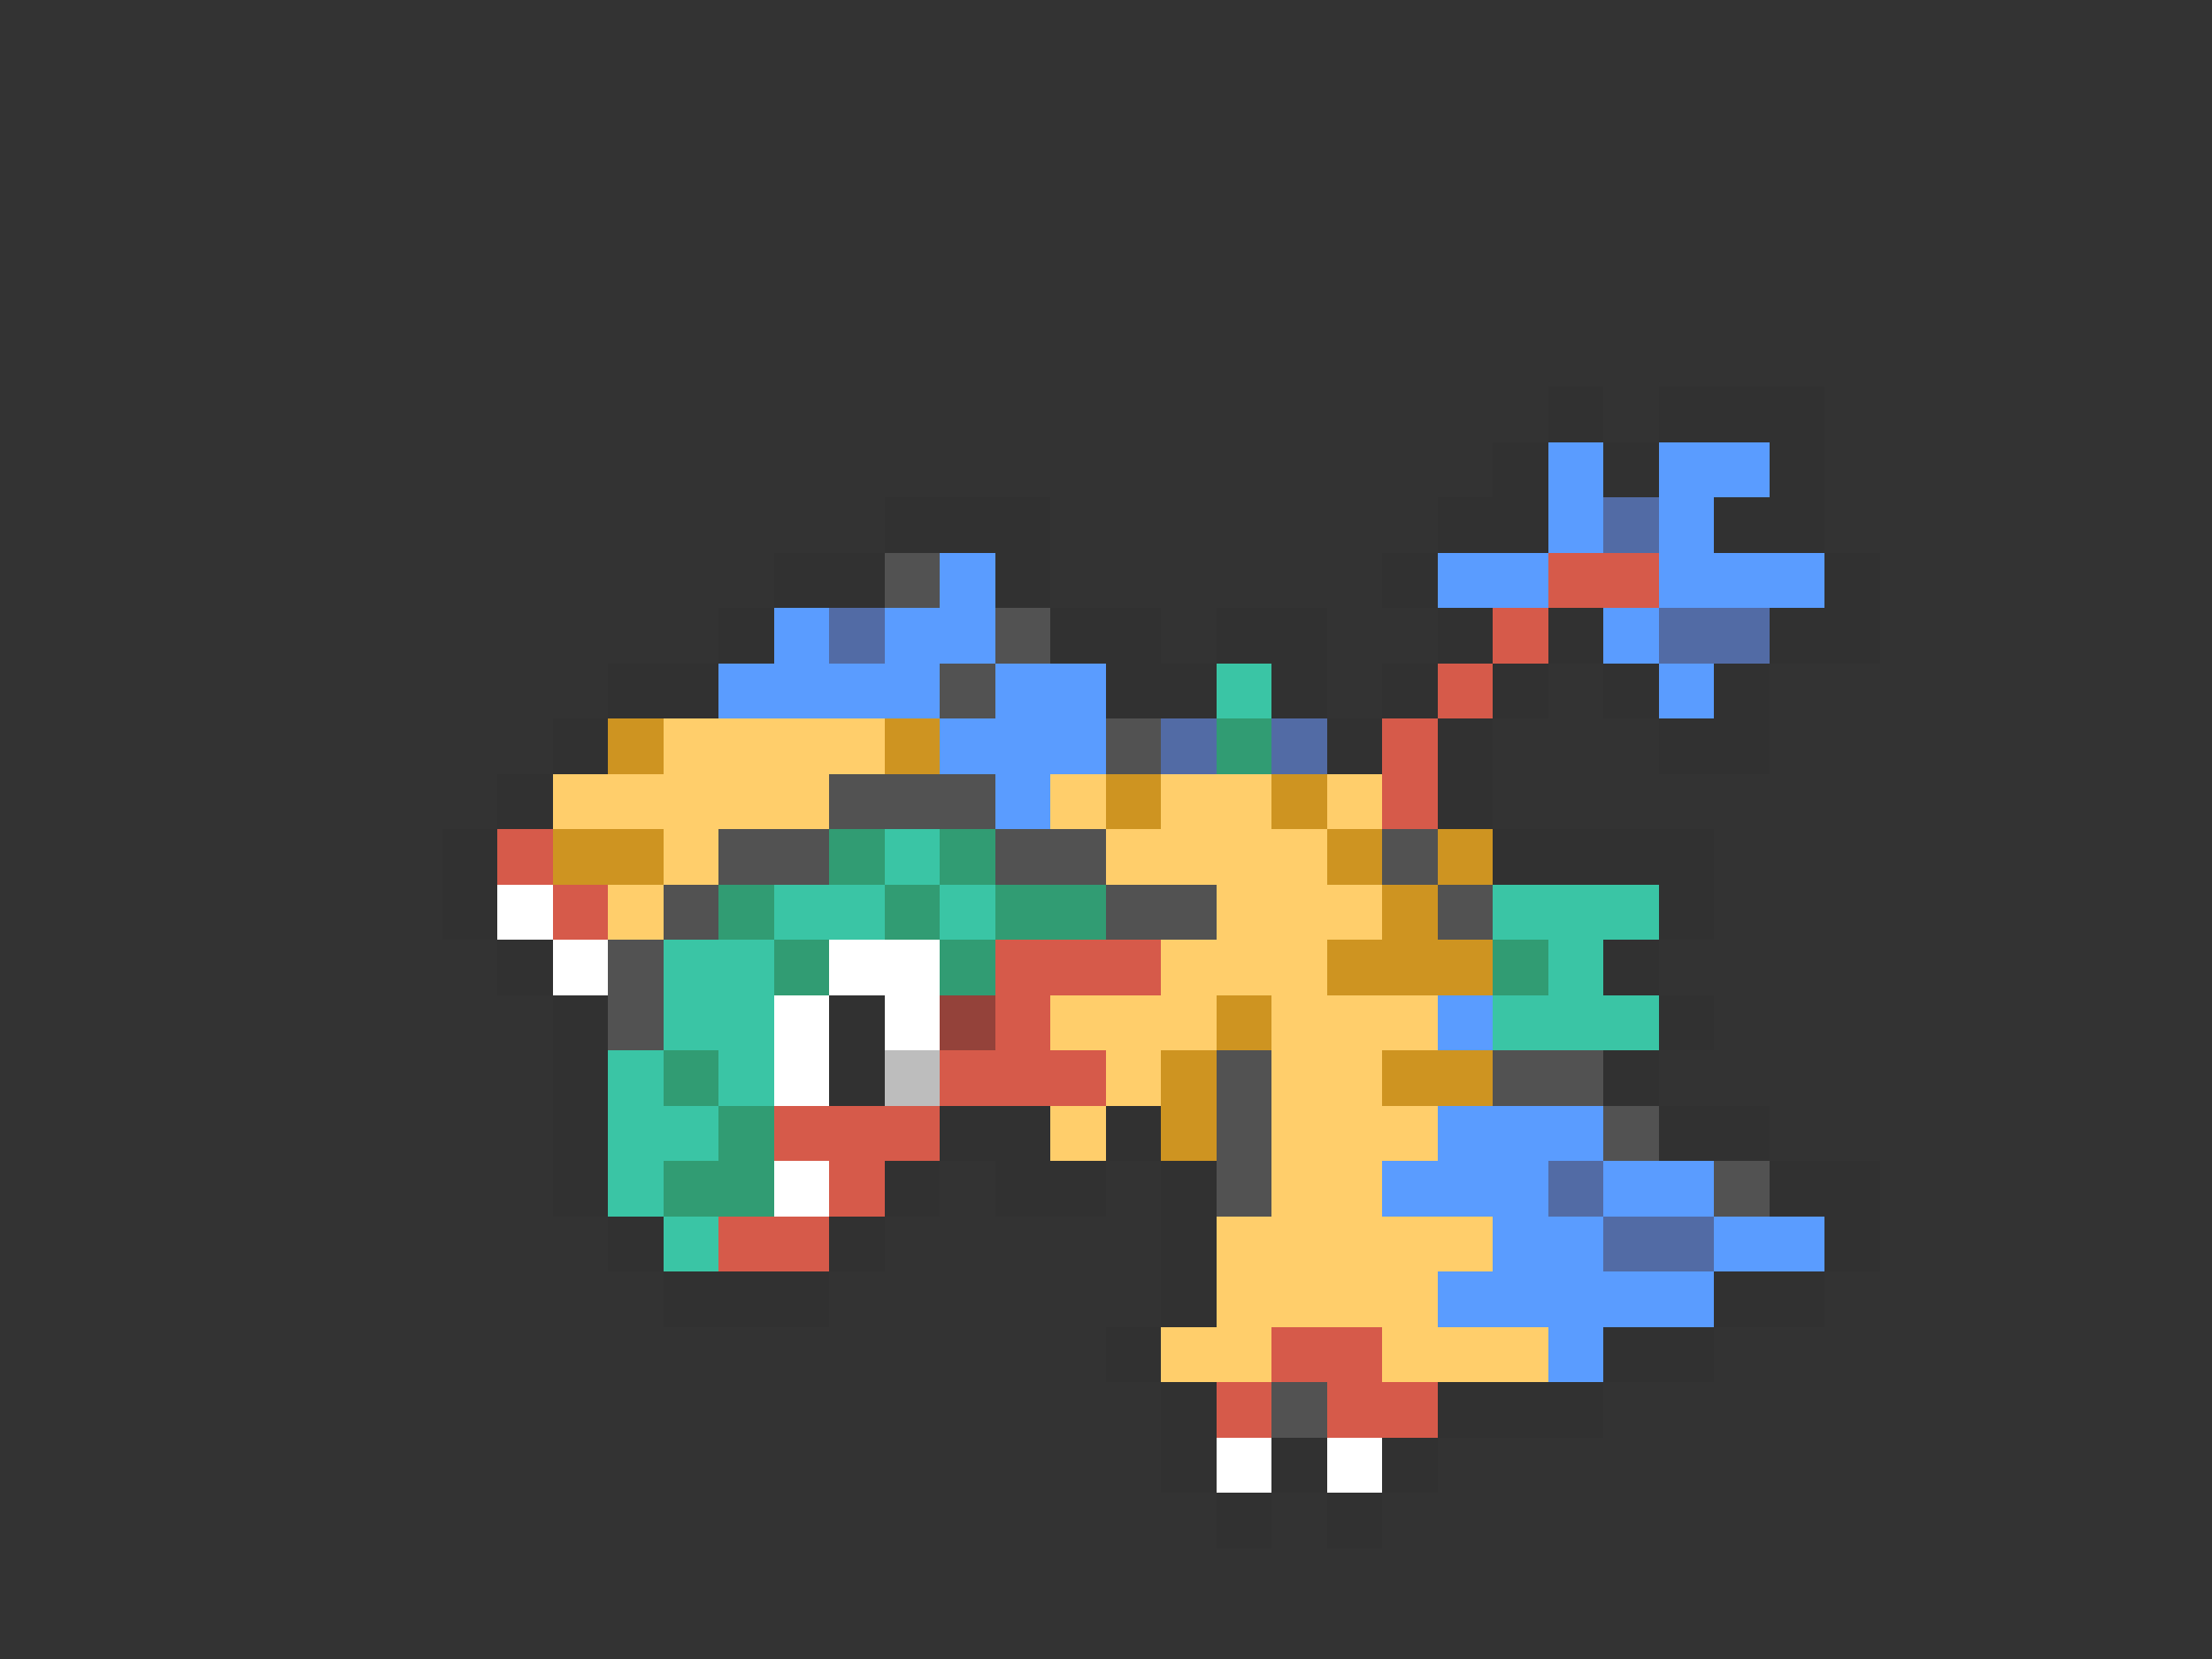 <svg xmlns="http://www.w3.org/2000/svg" viewBox="0 -0.5 40 30" shape-rendering="crispEdges">
<rect x="0" y="-0.5" width="40" height="30" fill="#333333" stroke="none"/>
<path stroke="#313131" d="M28 7h1M30 7h3M27 8h1M29 8h1M32 8h1M16 9h3M26 9h2M31 9h2M14 10h2M18 10h1M25 10h1M33 10h1M13 11h1M19 11h2M22 11h2M26 11h1M28 11h1M32 11h2M11 12h2M20 12h2M23 12h1M25 12h1M27 12h1M29 12h1M31 12h1M10 13h1M24 13h1M26 13h1M30 13h2M9 14h1M26 14h1M8 15h1M27 15h4M8 16h1M30 16h1M9 17h1M29 17h1M10 18h1M15 18h1M30 18h1M10 19h1M15 19h1M29 19h1M10 20h1M17 20h2M20 20h1M30 20h2M10 21h1M16 21h1M18 21h2M21 21h1M32 21h2M11 22h1M15 22h1M21 22h1M33 22h1M12 23h3M21 23h1M31 23h2M20 24h1M29 24h2M21 25h1M26 25h3M21 26h1M23 26h1M25 26h1M22 27h1M24 27h1" />
<path stroke="#5a9cff" d="M28 8h1M30 8h2M28 9h1M30 9h1M17 10h1M26 10h2M30 10h3M14 11h1M16 11h2M29 11h1M13 12h4M18 12h2M30 12h1M17 13h3M18 14h1M26 18h1M26 20h3M25 21h3M29 21h2M27 22h2M31 22h2M26 23h5M28 24h1" />
<path stroke="#526ba5" d="M29 9h1M15 11h1M30 11h2M21 13h1M23 13h1M28 21h1M29 22h2" />
<path stroke="#525252" d="M16 10h1M18 11h1M17 12h1M20 13h1M15 14h3M13 15h2M18 15h2M25 15h1M12 16h1M20 16h2M26 16h1M11 17h1M11 18h1M22 19h1M27 19h2M22 20h1M29 20h1M22 21h1M31 21h1M23 25h1" />
<path stroke="#d65a4a" d="M28 10h2M27 11h1M26 12h1M25 13h1M25 14h1M9 15h1M10 16h1M18 17h3M18 18h1M17 19h3M14 20h3M15 21h1M13 22h2M23 24h2M22 25h1M24 25h2" />
<path stroke="#3ac5a5" d="M22 12h1M16 15h1M14 16h2M17 16h1M27 16h3M12 17h2M28 17h1M12 18h2M27 18h3M11 19h1M13 19h1M11 20h2M11 21h1M12 22h1" />
<path stroke="#ce9421" d="M11 13h1M16 13h1M20 14h1M23 14h1M10 15h2M24 15h1M26 15h1M25 16h1M24 17h3M22 18h1M21 19h1M25 19h2M21 20h1" />
<path stroke="#ffce6b" d="M12 13h4M10 14h5M19 14h1M21 14h2M24 14h1M12 15h1M20 15h4M11 16h1M22 16h3M21 17h3M19 18h3M23 18h3M20 19h1M23 19h2M19 20h1M23 20h3M23 21h2M22 22h5M22 23h4M21 24h2M25 24h3" />
<path stroke="#319c73" d="M22 13h1M15 15h1M17 15h1M13 16h1M16 16h1M18 16h2M14 17h1M17 17h1M27 17h1M12 19h1M13 20h1M12 21h2" />
<path stroke="#ffffff" d="M9 16h1M10 17h1M15 17h2M14 18h1M16 18h1M14 19h1M14 21h1M22 26h1M24 26h1" />
<path stroke="#94423a" d="M17 18h1" />
<path stroke="#bdbdbd" d="M16 19h1" />
</svg>